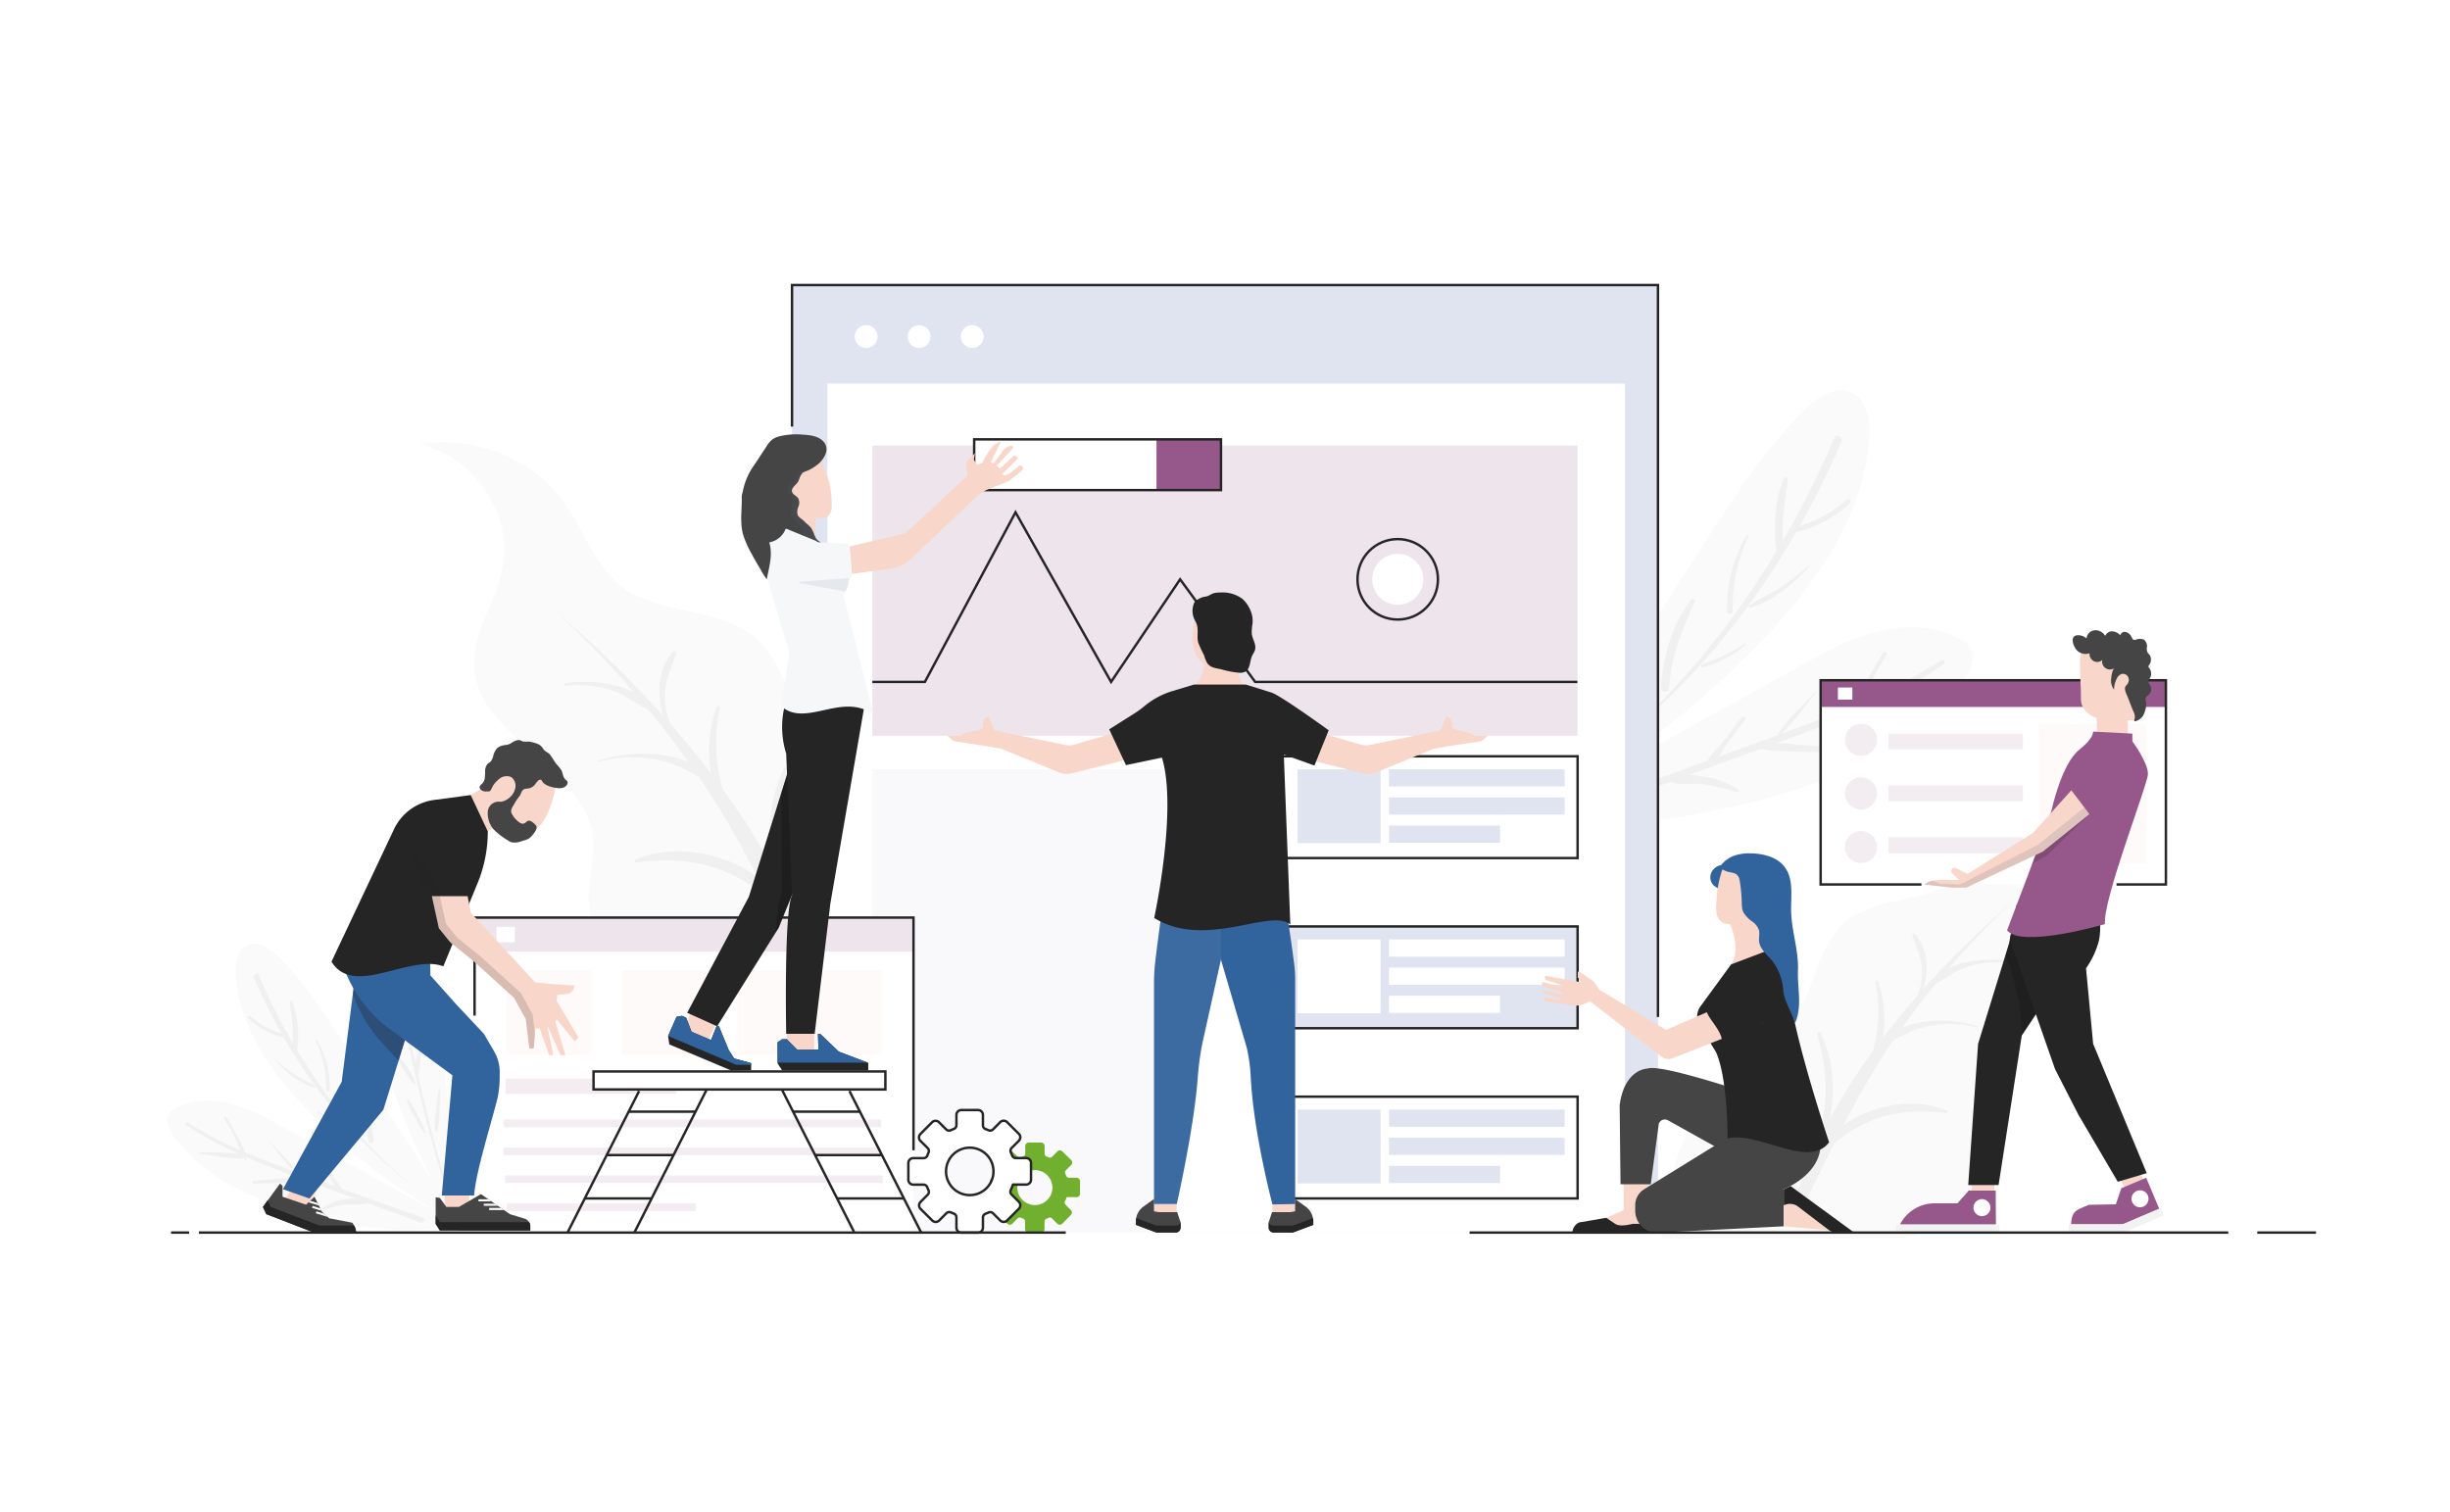 <svg xmlns="http://www.w3.org/2000/svg" viewBox="0 0 500 308.67"><defs><style>.cls-1{fill:#fff;}.cls-2,.cls-22{opacity:0.15;}.cls-3{fill:#ddd;}.cls-4{fill:#999;}.cls-5{fill:#e0e4f0;}.cls-6{fill:none;stroke:#252525;stroke-miterlimit:10;stroke-width:0.5px;}.cls-7{fill:#f9f9fb;}.cls-8{fill:#eee4ec;}.cls-9{fill:#96588a;}.cls-10{fill:#71b02f;}.cls-11{fill:#fefaf9;}.cls-12{fill:#f3edf2;}.cls-13{fill:#f8d6ca;}.cls-14{fill:#252525;}.cls-15{fill:#454545;}.cls-16{fill:#31639c;}.cls-17{fill:#3b6ba1;}.cls-18,.cls-19,.cls-20{fill:#231f20;}.cls-18{opacity:0.3;}.cls-19,.cls-23{opacity:0.2;}.cls-21{fill:#f1f2f2;}.cls-22,.cls-24,.cls-26{fill:#525d7a;}.cls-25{fill:#f5f7f9;}.cls-26{opacity:0.1;}</style></defs><title>installation_wc</title><g id="Bg"><rect class="cls-1" width="500" height="308.67"/></g><g id="Graphics"><g id="Layer_7" data-name="Layer 7"><g class="cls-2"><path class="cls-3" d="M70.57,213.57c-4.1-6.36-8.24-12.78-13.55-18.17-1.75-1.77-4.28-3.55-6.53-2.49-2.07,1-2.5,3.71-2.37,6,.63,10.73,7.33,20.14,14.8,27.86A120.81,120.81,0,0,0,91.51,248.6l1.84.35C85.66,237,78.25,225.51,70.57,213.57Z"/><path class="cls-4" d="M89.76,246.3c-16.36-11.49-29.27-29-36.93-47.28-.27-.65-1.24-.1-1,.55a112,112,0,0,0,15.62,26.14c6.45,8,14,14.49,22.24,20.64,0,0,.06,0,0,0Z"/><path class="cls-4" d="M50.68,207.84a16.05,16.05,0,0,0,7.43,4c.43.1.61-.54.19-.65a17,17,0,0,1-7.17-3.76c-.31-.27-.76.18-.45.45Z"/><path class="cls-4" d="M56.25,216.51c2,2.12,5,4.73,7.89,5.47a.17.17,0,0,0,.13-.3c-1.19-.88-2.63-1.44-3.89-2.24a42.41,42.41,0,0,1-4-3,.07.07,0,0,0-.1.1Z"/><path class="cls-4" d="M64.77,227a15.27,15.27,0,0,0,5.73,3,.23.23,0,0,0,.12-.45,22.55,22.55,0,0,1-5.73-2.74.1.1,0,0,0-.12.17Z"/><path class="cls-4" d="M59.09,204.69a36.83,36.83,0,0,1,.59,9.66c-.07.61.87.6.94,0a19.53,19.53,0,0,0-1-9.88c-.13-.32-.56-.08-.52.21Z"/><path class="cls-4" d="M64.43,212.34a23.19,23.19,0,0,1,2.13,10.1.38.38,0,0,0,.75,0,19.35,19.35,0,0,0-2.65-10.24.13.13,0,0,0-.23.13Z"/><path class="cls-4" d="M71.68,221.19c1.75,3.89,3.17,7.28,3.46,11.6,0,.71,1.16.72,1.11,0-.28-4.09-1.5-8.7-4.15-11.94-.2-.25-.54.07-.42.33Z"/><path class="cls-3" d="M86.17,245.78,57.5,229.9A45.28,45.28,0,0,0,47,225.2c-3.74-.95-7.89-.87-11.23,1.06a3.79,3.79,0,0,0-1.24,1c-1,1.39-.06,3.28.94,4.64,7.94,10.76,21.81,15.17,34.94,17.72,7.83,1.52,16.21,2.56,23.57-.52A63.12,63.12,0,0,1,86.17,245.78Z"/><path class="cls-4" d="M38,229.63c6.85,4.58,14.48,7.67,22.2,10.5,8.55,3.13,17.12,6.19,25.64,9.41.67.25,1.1-.79.43-1-8.26-2.89-16.46-5.91-24.68-8.9-8-2.91-16-5.84-23.21-10.5-.34-.22-.73.28-.38.51Z"/><path class="cls-4" d="M40.62,235.43c2.8.43,5.64.93,8.47,1.08.67,0,.83-1,.15-1a84.75,84.75,0,0,0-8.58-.33.15.15,0,0,0,0,.3Z"/><path class="cls-4" d="M51.88,241.6l5.53-.17a26.66,26.66,0,0,0,5.5-.4.33.33,0,0,0,0-.65,25.13,25.13,0,0,0-5.27.14L51.8,241c-.43,0-.34.66.08.65Z"/><path class="cls-4" d="M66.05,246.92a29.77,29.77,0,0,1,4.66-1.1c1.32-.14,2.73.18,4-.16.35-.09.25-.54,0-.67-1.24-.69-3.28-.37-4.61-.12a10.52,10.52,0,0,0-4.25,1.7c-.19.14,0,.4.2.35Z"/><path class="cls-4" d="M45.78,228.39A36.76,36.76,0,0,1,48.33,233,21.59,21.59,0,0,0,50,236.76a.18.18,0,0,0,.32-.13,12.19,12.19,0,0,0-1.72-4.42,43.49,43.49,0,0,0-2.38-4.14c-.18-.3-.61,0-.43.32Z"/><path class="cls-4" d="M55.21,233.35c1.59,1.92,3.09,4.23,5,5.86.13.11.28-.07.2-.2-1.35-2.08-3.41-3.88-5.08-5.73a.06.06,0,1,0-.09.07Z"/><path class="cls-4" d="M64.87,237.13c.87,1.15,1.79,2.28,2.6,3.47a9.67,9.67,0,0,0,2.35,3,.22.22,0,0,0,.34-.26,9.86,9.86,0,0,0-2.2-3.06c-.92-1.12-1.76-2.3-2.64-3.44a.28.28,0,0,0-.45.34Z"/><path class="cls-3" d="M83.79,197.35c-1.43-1.32-3.78-1.86-5.34-.69s-1.71,3.06-1.77,4.84c-.55,16,8.09,33,15.58,47.16l1.63.44c-1.18-15.74-2.4-31.67-7.34-46.66A11.72,11.72,0,0,0,83.79,197.35Z"/><path class="cls-4" d="M91.68,243.65c-4.21-13.54-7.09-27.36-10-41.23-.1-.46-.83-.37-.73.09,3.23,13.76,5.84,27.85,10.49,41.23a.12.12,0,0,0,.22-.09Z"/><path class="cls-4" d="M78.82,207.32c.69.93,1.38,1.85,2.06,2.78a10.24,10.24,0,0,0,2,2.33.26.26,0,0,0,.4-.3,9.91,9.91,0,0,0-1.72-2.51c-.7-.92-1.41-1.83-2.12-2.74a.36.36,0,0,0-.58.44Z"/><path class="cls-4" d="M80.48,215.14c1.21,2,2.36,4.39,4,6.06a.16.16,0,0,0,.28-.16c-.6-2.25-2.45-4.42-4-6.11a.18.18,0,0,0-.28.21Z"/><path class="cls-4" d="M83.05,224.71a16.62,16.62,0,0,0,1.76,3.53,19.66,19.66,0,0,0,1.74,3,.16.16,0,0,0,.28-.16,22.61,22.61,0,0,0-1.68-3.56,14.21,14.21,0,0,0-1.68-3,.25.25,0,0,0-.42.24Z"/><path class="cls-4" d="M86.88,211.3a14.85,14.85,0,0,0-1.74,4.1c-.29,1.1-.76,2.73-.32,3.82a.25.25,0,0,0,.46,0c.5-1,.38-2.49.62-3.63a25.2,25.2,0,0,1,1.29-4.12c.07-.18-.2-.35-.31-.18Z"/><path class="cls-4" d="M89.56,222.32c-.24,1.44-.41,2.88-.55,4.34a17,17,0,0,0-.25,4c0,.26.45.36.54.08a18.33,18.33,0,0,0,.4-4.19c.08-1.41.14-2.78.12-4.19,0-.15-.23-.14-.26,0Z"/></g><g class="cls-2"><path class="cls-3" d="M347.54,111.33C353.73,101.72,360,92,368,83.89c2.64-2.68,6.46-5.37,9.86-3.77,3.13,1.47,3.77,5.61,3.57,9.06-.95,16.2-11.06,30.42-22.35,42.08a182.37,182.37,0,0,1-43.17,33l-2.77.53Z"/><path class="cls-4" d="M318.56,160.75c24.71-17.36,44.19-43.73,55.76-71.39.41-1,1.88-.16,1.46.82a169.56,169.56,0,0,1-23.59,39.47c-9.75,12.16-21.17,21.89-33.59,31.18,0,0-.09-.05,0-.08Z"/><path class="cls-4" d="M377.58,102.68a24.45,24.45,0,0,1-11.23,6c-.65.14-.93-.83-.28-1A25.83,25.83,0,0,0,376.9,102c.45-.41,1.14.26.68.68Z"/><path class="cls-4" d="M369.16,115.76c-3.06,3.21-7.54,7.14-11.92,8.26a.25.25,0,0,1-.19-.45c1.8-1.33,4-2.17,5.87-3.39a61.6,61.6,0,0,0,6.09-4.57c.1-.09.25,0,.15.15Z"/><path class="cls-4" d="M356.3,131.61a23.12,23.12,0,0,1-8.65,4.57.35.35,0,0,1-.19-.68,33.6,33.6,0,0,0,8.65-4.14c.15-.1.33.13.19.25Z"/><path class="cls-4" d="M364.87,97.91c-.72,5-1.44,9.47-.89,14.59.1.91-1.31.91-1.42,0-.61-4.75-.44-10.46,1.52-14.91.21-.48.85-.13.79.31Z"/><path class="cls-4" d="M356.81,109.47a34.93,34.93,0,0,0-3.21,15.25.57.57,0,0,1-1.14,0,29.17,29.17,0,0,1,4-15.46c.13-.22.44,0,.34.2Z"/><path class="cls-4" d="M345.86,122.83c-2.65,5.88-4.78,11-5.23,17.51-.07,1.07-1.74,1.1-1.67,0,.42-6.18,2.26-13.14,6.26-18,.31-.38.82.1.64.49Z"/><path class="cls-3" d="M324,160l43.3-24c5.09-2.82,10.26-5.67,15.9-7.1s11.91-1.3,16.95,1.61a5.56,5.56,0,0,1,1.87,1.56c1.45,2.1.1,5-1.42,7-12,16.25-32.93,22.91-52.76,26.76-11.83,2.29-24.48,3.86-35.59-.79A93.87,93.87,0,0,0,324,160Z"/><path class="cls-4" d="M396.73,135.57c-10.36,6.92-21.89,11.59-33.53,15.86-12.91,4.73-25.86,9.35-38.72,14.21-1,.38-1.66-1.19-.65-1.55,12.47-4.35,24.86-8.92,37.27-13.43,12.09-4.39,24.18-8.83,35-15.86.51-.33,1.1.42.59.77Z"/><path class="cls-4" d="M392.76,144.33A125.23,125.23,0,0,1,380,146c-1,.06-1.26-1.46-.22-1.58,4.28-.49,8.65-.45,12.94-.51.29,0,.37.42.07.46Z"/><path class="cls-4" d="M375.76,153.65l-8.35-.26c-2.74-.08-5.63.06-8.3-.6a.5.5,0,0,1,0-1,38.46,38.46,0,0,1,7.95.23l8.83.63c.64.05.51,1-.12,1Z"/><path class="cls-4" d="M354.37,161.68a45,45,0,0,0-7-1.66c-2-.22-4.12.27-6-.23-.53-.14-.37-.82,0-1,1.86-1,4.94-.55,6.95-.17a15.8,15.8,0,0,1,6.42,2.57c.3.21,0,.6-.29.52Z"/><path class="cls-4" d="M385,133.7a54.27,54.27,0,0,0-3.85,7c-.84,1.87-1.32,4-2.51,5.63a.27.27,0,0,1-.48-.19c.15-2.34,1.55-4.62,2.59-6.68a71.81,71.81,0,0,1,3.59-6.26c.29-.44.94,0,.66.49Z"/><path class="cls-4" d="M370.73,141.19c-2.41,2.9-4.67,6.38-7.51,8.85-.19.17-.42-.11-.3-.3,2-3.14,5.15-5.87,7.67-8.65.07-.09.21,0,.14.1Z"/><path class="cls-4" d="M356.14,146.9c-1.3,1.74-2.69,3.44-3.92,5.23-1.08,1.57-1.93,3.4-3.55,4.46a.34.34,0,0,1-.52-.39c.58-1.85,2.13-3.16,3.33-4.63,1.38-1.68,2.65-3.46,4-5.19a.43.43,0,0,1,.68.52Z"/><path class="cls-4" d="M327.57,86.83c2.16-2,5.71-2.81,8.07-1,2.15,1.61,2.57,4.63,2.67,7.31.83,24.23-12.21,49.78-23.53,71.22l-2.46.66c1.79-23.77,3.62-47.81,11.09-70.45C324.33,91.72,325.41,88.84,327.57,86.83Z"/><path class="cls-4" d="M315.65,156.74c6.36-20.44,10.72-41.32,15.08-62.25.15-.7,1.26-.56,1.1.13C327,115.4,323,136.68,316,156.87c-.07.22-.39.09-.33-.13Z"/><path class="cls-4" d="M335.08,101.88,332,106.09A15.37,15.37,0,0,1,329,109.6a.39.39,0,0,1-.6-.45,15.41,15.41,0,0,1,2.59-3.8c1.06-1.38,2.13-2.75,3.2-4.13a.55.55,0,0,1,.88.66Z"/><path class="cls-4" d="M332.58,113.7c-1.84,3-3.57,6.63-6,9.15a.25.25,0,0,1-.43-.24c.9-3.4,3.7-6.68,6-9.23a.27.27,0,0,1,.43.32Z"/><path class="cls-4" d="M328.69,128.15a25.69,25.69,0,0,1-2.66,5.32,30.13,30.13,0,0,1-2.62,4.51.25.25,0,0,1-.43-.24,34.28,34.28,0,0,1,2.54-5.38,22.19,22.19,0,0,1,2.53-4.58.37.37,0,0,1,.64.37Z"/><path class="cls-4" d="M322.9,107.9a22.07,22.07,0,0,1,2.63,6.18c.44,1.67,1.16,4.13.48,5.78a.38.38,0,0,1-.69,0c-.76-1.54-.57-3.76-.93-5.47a37.66,37.66,0,0,0-1.94-6.22c-.11-.27.29-.54.45-.27Z"/><path class="cls-4" d="M318.86,124.53c.37,2.18.62,4.35.84,6.56a26.15,26.15,0,0,1,.37,6c-.05.4-.69.55-.82.12a27.91,27.91,0,0,1-.6-6.33c-.13-2.12-.21-4.2-.18-6.33,0-.23.35-.21.39,0Z"/></g><g class="cls-2"><path class="cls-3" d="M339.05,252.78c1.53-13.09,3.56-22.8,13.13-32.19,4.49-4.4,10.42-7.49,14-12.63,4.31-6.26,4.65-15,10.58-19.87,6.36-5.24,16.55-3.81,23.1-8.83,4.67-3.58,6.38-9.59,9.74-14.35,5.43-7.71,15.74-11.93,25.27-10.34-9.54,2.24-16.27,12.38-14.39,21.68,1.21,5.94,5.4,11.37,4.89,17.41-1,12-19.17,17.13-20.57,29.08-.38,3.26.61,6.51.74,9.79.42,10.17-8.76,19.8-19.3,20.25Z"/><path class="cls-4" d="M410.38,184.42a168,168,0,0,0-25.05,29.49c-6.91,10.34-11.77,21.31-17.37,32.29a1,1,0,0,1-1.84-.75c7.35-23.55,25.55-44.92,44.23-61.06a0,0,0,0,1,0,0Z"/><path class="cls-4" d="M409.57,196.57a18.93,18.93,0,0,0-7.78.63c-2.64.81-4.44,2.48-6.85,3.59-.27.12-.65-.15-.45-.44,3-4.22,10.4-5,15.14-4.22a.22.22,0,0,1-.06.44Z"/><path class="cls-4" d="M403.71,209.73a23.52,23.52,0,0,0-10.94-.14c-3.3.79-5.86,2.58-8.8,4.1a.48.48,0,0,1-.59-.74c4.89-5.1,14-5.52,20.39-3.44a.11.11,0,1,1-.06.22Z"/><path class="cls-4" d="M397.24,227.17c-10.06-1.18-16.71.77-24.3,7.28-.46.39-1.25-.11-.88-.65,4.93-7.21,17.12-10.69,25.31-7.09a.25.25,0,0,1-.13.46Z"/><path class="cls-4" d="M390.81,190.66c4,4.28,2.56,12.76-1.35,16.65-.14.14-.41,0-.29-.22,1.74-2.62,3-5.14,3.09-8.33.09-2.93-1.09-5.13-2-7.81a.31.31,0,0,1,.51-.29Z"/><path class="cls-4" d="M383.25,200.27c2.07,5.53,1.85,12.87-1.5,17.92-.17.25-.61.09-.51-.21,1.94-6.16,2.81-11.13,1.47-17.57a.28.28,0,0,1,.54-.14Z"/><path class="cls-4" d="M371.58,210.84c3.6,7.76,3.1,16.35-.27,24.1-.31.71-1.53.41-1.22-.33,3.26-7.77,3.08-15.5.76-23.48-.12-.4.54-.7.73-.29Z"/></g><g class="cls-2"><path class="cls-3" d="M198.23,206.05c-1.8-15.38-4.19-26.8-15.44-37.83-5.28-5.18-12.25-8.8-16.41-14.85-5.07-7.36-5.47-17.61-12.44-23.35-7.47-6.17-19.46-4.48-27.15-10.38-5.49-4.21-7.51-11.27-11.45-16.87-6.39-9.06-18.5-14-29.7-12.16,11.21,2.64,19.13,14.56,16.91,25.49-1.42,7-6.35,13.37-5.74,20.47C98,150.66,119.34,156.7,121,170.75c.45,3.83-.71,7.65-.87,11.5-.5,11.95,10.3,23.27,22.69,23.8Z"/><path class="cls-4" d="M114.39,125.71a197.63,197.63,0,0,1,29.44,34.66c8.12,12.15,13.84,25,20.42,37.94a1.19,1.19,0,0,0,2.16-.88c-8.64-27.67-30-52.79-52-71.76,0,0-.07,0,0,0Z"/><path class="cls-4" d="M115.34,140a22.23,22.23,0,0,1,9.14.75c3.11,1,5.22,2.9,8.06,4.21.32.15.76-.17.53-.51-3.49-5-12.23-5.85-17.8-5-.3,0-.24.56.07.52Z"/><path class="cls-4" d="M122.23,155.45a27.63,27.63,0,0,1,12.85-.16c3.89.93,6.9,3,10.35,4.82a.57.57,0,0,0,.69-.88c-5.75-6-16.44-6.48-24-4a.13.13,0,1,0,.08.25Z"/><path class="cls-4" d="M129.84,176c11.81-1.39,19.64.9,28.56,8.55.53.46,1.47-.14,1-.77-5.8-8.47-20.12-12.56-29.75-8.33a.3.3,0,0,0,.16.55Z"/><path class="cls-4" d="M137.39,133c-4.75,5-3,15,1.59,19.57.17.17.48-.05.34-.26-2-3.08-3.53-6-3.64-9.79-.1-3.45,1.29-6,2.31-9.19a.36.36,0,0,0-.6-.33Z"/><path class="cls-4" d="M146.27,144.33c-2.43,6.5-2.17,15.13,1.77,21.06.19.3.71.11.6-.24-2.29-7.24-3.31-13.08-1.73-20.65a.33.33,0,0,0-.64-.17Z"/><path class="cls-4" d="M160,156.76c-4.23,9.11-3.64,19.22.32,28.32.37.83,1.8.48,1.43-.38-3.83-9.14-3.62-18.22-.89-27.6.14-.47-.63-.82-.86-.34Z"/></g><rect class="cls-5" x="161.64" y="58.18" width="176.72" height="193.38"/><polyline class="cls-6" points="161.64 87.07 161.64 58.18 338.36 58.18 338.36 207.57"/><rect class="cls-1" x="168.87" y="78.29" width="162.77" height="173.28"/><rect class="cls-7" x="178.04" y="157" width="62.11" height="94.57"/><path class="cls-1" d="M179.09,68.69a2.33,2.33,0,1,1-2.33-2.33A2.34,2.34,0,0,1,179.09,68.69Z"/><path class="cls-1" d="M189.91,68.69a2.33,2.33,0,1,1-2.33-2.33A2.33,2.33,0,0,1,189.91,68.69Z"/><path class="cls-1" d="M200.74,68.69a2.33,2.33,0,1,1-2.33-2.33A2.33,2.33,0,0,1,200.74,68.69Z"/><rect class="cls-8" x="178.04" y="90.93" width="143.91" height="59.24"/><rect class="cls-5" x="261.5" y="189.09" width="60.46" height="20.77"/><rect class="cls-1" x="264.81" y="191.74" width="16.94" height="15.07"/><rect class="cls-1" x="283.47" y="191.74" width="35.84" height="3.51"/><rect class="cls-1" x="283.47" y="197.48" width="35.84" height="3.51"/><rect class="cls-1" x="283.47" y="203.22" width="22.66" height="3.51"/><rect class="cls-6" x="261.5" y="189.09" width="60.46" height="20.77"/><rect class="cls-1" x="261.5" y="154.36" width="60.46" height="20.77"/><rect class="cls-5" x="264.81" y="157.01" width="16.94" height="15.07"/><rect class="cls-5" x="283.47" y="157.01" width="35.84" height="3.51"/><rect class="cls-5" x="283.47" y="162.75" width="35.84" height="3.51"/><rect class="cls-5" x="283.47" y="168.49" width="22.66" height="3.51"/><rect class="cls-6" x="261.5" y="154.36" width="60.46" height="20.77"/><rect class="cls-1" x="261.5" y="223.83" width="60.46" height="20.77"/><rect class="cls-5" x="264.81" y="226.47" width="16.94" height="15.07"/><rect class="cls-5" x="283.47" y="226.47" width="35.84" height="3.51"/><rect class="cls-5" x="283.47" y="232.21" width="35.84" height="3.51"/><rect class="cls-5" x="283.47" y="237.95" width="22.66" height="3.51"/><rect class="cls-6" x="261.5" y="223.83" width="60.46" height="20.77"/><polyline class="cls-6" points="178.04 139.18 188.75 139.18 207.25 104.56 226.75 139.18 240.84 118.24 256.16 139.18 321.91 139.18"/><path class="cls-1" d="M290.45,118.24a5.2,5.2,0,1,1-5.2-5.2A5.2,5.2,0,0,1,290.45,118.24Z"/><circle class="cls-6" cx="285.25" cy="118.24" r="8.21"/><rect class="cls-1" x="198.81" y="89.67" width="50.37" height="10.36"/><rect class="cls-9" x="236.02" y="89.67" width="13.23" height="10.36"/><rect class="cls-6" x="198.81" y="89.67" width="50.37" height="10.36"/><path class="cls-6" d="M244.91,97"/><path id="_Compound_Path_" data-name="&lt;Compound Path&gt;" class="cls-10" d="M217.7,244.34h2a.72.72,0,0,0,.72-.72V241.1a.72.72,0,0,0-.72-.72h-1.55a.62.62,0,0,1-.56-.4l-.18-.43a.61.61,0,0,1,.11-.69l1.09-1.09a.71.71,0,0,0,0-1L216.8,235a.72.72,0,0,0-1,0l-1.1,1.1a.62.62,0,0,1-.66.13l-.47-.2a.58.58,0,0,1-.38-.55v-1.56a.72.72,0,0,0-.72-.72h-2.52a.72.72,0,0,0-.72.72v1.54a.6.6,0,0,1-.4.57l-.45.18a.61.61,0,0,1-.69-.11L206.58,235a.72.72,0,0,0-1,0l-1.78,1.78a.72.72,0,0,0,0,1l1.11,1.1a.62.62,0,0,1,.13.66c-.07.16-.14.33-.19.47a.6.6,0,0,1-.56.38h-1.56a.72.72,0,0,0-.72.72v2.52a.72.72,0,0,0,.72.72h1.54a.61.61,0,0,1,.57.41c.06.14.11.28.18.42a.61.61,0,0,1-.11.69L203.81,247a.74.74,0,0,0,0,1l1.78,1.77a.72.72,0,0,0,1,0l1.1-1.1a.59.59,0,0,1,.66-.13l.47.19a.6.6,0,0,1,.38.56v1.55a.74.74,0,0,0,.73.73h2.51a.73.73,0,0,0,.73-.72v-1.55a.61.61,0,0,1,.41-.56l.42-.18a.61.61,0,0,1,.69.11l1.09,1.09a.72.72,0,0,0,1,0l1.77-1.78a.72.72,0,0,0,0-1l-1.1-1.1a.62.62,0,0,1-.13-.66C217.52,244.82,217.69,244.37,217.7,244.34Zm-10-2.62a3.57,3.57,0,1,1,2.22,4A3.57,3.57,0,0,1,207.68,241.72Z"/><rect class="cls-1" x="96.85" y="187.29" width="89.58" height="64.5"/><rect class="cls-8" x="96.85" y="187.29" width="89.58" height="6.93"/><rect class="cls-1" x="101.33" y="189.17" width="3.75" height="3.16"/><polyline class="cls-6" points="96.85 207.28 96.85 187.28 186.43 187.28 186.43 234.78"/><rect class="cls-11" x="103.28" y="198.09" width="17.31" height="17.28" transform="translate(223.88 413.46) rotate(180)"/><rect class="cls-11" x="126.93" y="198.09" width="17.31" height="17.28" transform="translate(271.16 413.46) rotate(180)"/><rect class="cls-11" x="150.57" y="198.09" width="29.26" height="17.28" transform="translate(330.4 413.46) rotate(180)"/><rect class="cls-12" x="103.16" y="220.14" width="34.87" height="3.12"/><rect class="cls-12" x="102.79" y="228.51" width="77.03" height="1.56"/><rect class="cls-12" x="102.79" y="234.21" width="77.03" height="1.56"/><rect class="cls-12" x="103.12" y="239.91" width="77.03" height="1.56"/><rect class="cls-12" x="103.45" y="245.61" width="38.53" height="1.56"/><rect class="cls-1" x="121.14" y="218.69" width="59.56" height="3.67" transform="translate(301.83 441.05) rotate(180)"/><rect class="cls-6" x="121.14" y="218.69" width="59.56" height="3.67" transform="translate(301.83 441.05) rotate(180)"/><line class="cls-6" x1="144.14" y1="222.54" x2="129.5" y2="251.5"/><line class="cls-6" x1="130.43" y1="222.68" x2="115.79" y2="251.64"/><line class="cls-6" x1="141.93" y1="226.89" x2="128.3" y2="226.89"/><line class="cls-6" x1="137.44" y1="235.75" x2="123.81" y2="235.75"/><line class="cls-6" x1="132.95" y1="244.6" x2="119.32" y2="244.6"/><line class="cls-6" x1="159.65" y1="222.54" x2="174.29" y2="251.42"/><line class="cls-6" x1="173.36" y1="222.68" x2="188" y2="251.57"/><line class="cls-6" x1="161.85" y1="226.89" x2="175.49" y2="226.89"/><line class="cls-6" x1="166.34" y1="235.75" x2="179.98" y2="235.75"/><line class="cls-6" x1="170.83" y1="244.6" x2="184.47" y2="244.6"/><rect class="cls-1" x="371.56" y="138.84" width="70.46" height="41.69"/><rect class="cls-9" x="371.56" y="138.84" width="70.46" height="5.45"/><rect class="cls-1" x="375.08" y="140.32" width="2.95" height="2.48"/><polyline class="cls-6" points="392.13 180.52 371.56 180.52 371.56 138.84 442.02 138.84 442.02 180.52 431.94 180.52"/><path class="cls-12" d="M383.07,151a3.27,3.27,0,1,1-3.27-3.27A3.26,3.26,0,0,1,383.07,151Z"/><path class="cls-12" d="M383.07,161.94a3.27,3.27,0,1,1-3.27-3.27A3.26,3.26,0,0,1,383.07,161.94Z"/><path class="cls-12" d="M383.07,172.87a3.27,3.27,0,1,1-3.27-3.26A3.26,3.26,0,0,1,383.07,172.87Z"/><rect class="cls-12" x="385.41" y="149.73" width="27.43" height="3.23"/><rect class="cls-12" x="385.41" y="160.32" width="27.43" height="3.23"/><rect class="cls-11" x="416.12" y="147.73" width="21.89" height="28.41" transform="translate(854.12 323.87) rotate(180)"/><rect class="cls-12" x="385.41" y="170.92" width="27.43" height="3.23"/><path id="_Compound_Path_2" data-name="&lt;Compound Path&gt;" class="cls-1" d="M206.74,241.77h2.67a1,1,0,0,0,1-1v-3.41a1,1,0,0,0-1-1h-2.1a.81.81,0,0,1-.76-.55l-.24-.58a.81.81,0,0,1,.15-.93l1.48-1.48a1,1,0,0,0,0-1.39l-2.42-2.41a1,1,0,0,0-1.38,0l-1.49,1.5a.83.83,0,0,1-.9.17c-.21-.09-.44-.19-.64-.26a.81.81,0,0,1-.51-.76v-2.11a1,1,0,0,0-1-1h-3.41a1,1,0,0,0-1,1v2.09a.82.82,0,0,1-.54.77l-.61.25a.8.8,0,0,1-.93-.15l-1.49-1.48a1,1,0,0,0-1.38,0l-2.41,2.42a1,1,0,0,0,0,1.38l1.5,1.49a.81.81,0,0,1,.17.9c-.09.21-.18.44-.25.64a.82.82,0,0,1-.76.51h-2.11a1,1,0,0,0-1,1v3.41a1,1,0,0,0,1,1h2.1a.81.81,0,0,1,.76.54l.24.58a.8.8,0,0,1-.15.93l-1.48,1.49a1,1,0,0,0,0,1.38l2.42,2.41a1,1,0,0,0,1.38,0l1.49-1.5a.83.83,0,0,1,.9-.17l.64.26a.8.8,0,0,1,.51.75v2.12a1,1,0,0,0,1,1h3.41a1,1,0,0,0,1-1v-2.1a.83.83,0,0,1,.55-.76l.58-.24a.8.8,0,0,1,.93.15l1.48,1.48a1,1,0,0,0,1.39,0l2.41-2.42a1,1,0,0,0,0-1.39l-1.49-1.49a.8.8,0,0,1-.18-.89C206.5,242.41,206.72,241.8,206.74,241.77Zm-13.59-3.56a4.84,4.84,0,1,1,3,5.38A4.84,4.84,0,0,1,193.15,238.21Z"/><path id="_Compound_Path_3" data-name="&lt;Compound Path&gt;" class="cls-6" d="M206.74,241.77h2.67a1,1,0,0,0,1-1v-3.41a1,1,0,0,0-1-1h-2.1a.81.81,0,0,1-.76-.55l-.24-.58a.81.81,0,0,1,.15-.93l1.48-1.48a1,1,0,0,0,0-1.39l-2.42-2.41a1,1,0,0,0-1.38,0l-1.49,1.5a.83.83,0,0,1-.9.17c-.21-.09-.44-.19-.64-.26a.81.81,0,0,1-.51-.76v-2.11a1,1,0,0,0-1-1h-3.41a1,1,0,0,0-1,1v2.09a.82.82,0,0,1-.54.77l-.61.25a.8.8,0,0,1-.93-.15l-1.49-1.48a1,1,0,0,0-1.38,0l-2.41,2.42a1,1,0,0,0,0,1.38l1.5,1.49a.81.81,0,0,1,.17.9c-.09.21-.18.44-.25.64a.82.82,0,0,1-.76.51h-2.11a1,1,0,0,0-1,1v3.41a1,1,0,0,0,1,1h2.1a.81.81,0,0,1,.76.54l.24.58a.8.8,0,0,1-.15.93l-1.48,1.49a1,1,0,0,0,0,1.38l2.42,2.41a1,1,0,0,0,1.38,0l1.49-1.5a.83.83,0,0,1,.9-.17l.64.26a.8.8,0,0,1,.51.75v2.12a1,1,0,0,0,1,1h3.41a1,1,0,0,0,1-1v-2.1a.83.83,0,0,1,.55-.76l.58-.24a.8.8,0,0,1,.93.15l1.48,1.48a1,1,0,0,0,1.39,0l2.41-2.42a1,1,0,0,0,0-1.39l-1.49-1.49a.8.8,0,0,1-.18-.89C206.5,242.41,206.72,241.8,206.74,241.77Zm-13.59-3.56a4.84,4.84,0,1,1,3,5.38A4.84,4.84,0,0,1,193.15,238.21Z"/></g><g id="Layer_9" data-name="Layer 9"><path class="cls-13" d="M331.34,247l-3.54,1.57L322.16,250a1.6,1.6,0,0,0-1.25,1.56h0l16.48-.07-.4-2.89L334.63,247Z"/><path class="cls-14" d="M329.71,249.84l-1.91-1.28-5.53.94a2.36,2.36,0,0,0-1.36,2.07h0l16.48-.07-.4-2.89-1.35,1.17-2.35,0C332.21,250,330.68,250.37,329.71,249.84Z"/><polygon class="cls-13" points="336.31 248.61 331.34 247.35 331.34 240.5 336.31 240.5 336.31 248.61"/><path class="cls-15" d="M371.38,228.1s-31.48-11.39-35.15-10c0,0-4.69,0-5.69,7.47l.18,16.14h6.17l1.63-12.32a1.31,1.31,0,0,1,1.88-.74l19,10.6Z"/><path class="cls-15" d="M354.54,231l-19,11.73a3.83,3.83,0,0,0-1.82,3.26v1.12a4.48,4.48,0,0,0,4.47,4.48L364,250.29v-7.54s7.93-3.08,7.53-9.68Z"/><polygon class="cls-13" points="365.42 242.08 378.42 251.57 378.42 251.57 364.03 250.29 364.03 242.75 365.42 242.08"/><path class="cls-14" d="M365.42,242.08l-1.39.67V246h0a2.88,2.88,0,0,1,2.72.11l6.4,4.88a2.91,2.91,0,0,0,1.77.6h3.5Z"/><path class="cls-13" d="M352.59,187.46s3.08,5.89.71,9.38l8.37-.77-3.34-10.65Z"/><path class="cls-16" d="M359.2,184.55a7.18,7.18,0,0,0-.71-1.92c-.92-1.88-1.89-3.83-3.59-5a22.17,22.17,0,0,1-2.29-1.52l-.49.3-.91.16a2.72,2.72,0,0,0-2,1.63,2.35,2.35,0,0,0,.52,2.52,6.73,6.73,0,0,0,1.41.86,6.12,6.12,0,0,1,2.44,2.5,12,12,0,0,0,.6,1.12c.77,1.06,2.17,1.39,3.45,1.65a1.39,1.39,0,0,0,.73,0,1,1,0,0,0,.45-.32A2.4,2.4,0,0,0,359.2,184.55Z"/><path class="cls-13" d="M358.92,182.26a34.93,34.93,0,0,0-2.24-3.6,2.37,2.37,0,0,0-2.07-1.2,20.55,20.55,0,0,0-3-.1l-.15.22a22.32,22.32,0,0,0-1.15,6.35,8.59,8.59,0,0,0,0,2.43,2.84,2.84,0,0,0,1.33,2,3.64,3.64,0,0,0,2.68.05,11.84,11.84,0,0,0,3.49-1.63,3.44,3.44,0,0,0,1.8-2.56A3.92,3.92,0,0,0,358.92,182.26Z"/><path class="cls-14" d="M365.29,198.75c-1.74,5.39,8,34.39,8,34.39-4.17,5.51-14.23-2.22-20.72-.81,0,0,.07-12.18-2.38-17.63l-3.31-5.38a3.52,3.52,0,0,1,.16-3.93l6.24-8.55,8.94-3.39a1.89,1.89,0,0,1,2.11.55h0A5,5,0,0,1,365.29,198.75Z"/><path class="cls-16" d="M366.93,198c.15-4-1.28-7.92-1.39-11.93-.08-3.11.56-6.56-1.29-9.07-1.52-2.06-4.31-2.78-6.87-2.82a9.25,9.25,0,0,0-3.7.55,5.91,5.91,0,0,0-1.94,1.3c-.3.3-.63.57-.49,1s.76.68,1.08.8c.47.18,1,.21,1.45.35,1.13.33,1.21,1.16,1.36,2.19a31.91,31.91,0,0,1,.32,3.65,8.52,8.52,0,0,0,.1,1.43,2.89,2.89,0,0,0,.21.69,5.87,5.87,0,0,0,1.8,1.92,3.68,3.68,0,0,1,1.41,1.8c.19.85-.14,1.78.09,2.67.38,1.44,1.66,2.42,2.6,3.57a11.24,11.24,0,0,1,2.27,6.14c.2,2.2,2,4.93,2.38,6.62C367.87,205.37,366.78,201.79,366.93,198Z"/><path class="cls-13" d="M324.49,204.35l14.65,11.34a2.21,2.21,0,0,0,2.17.31l18.13-7.15a3.23,3.23,0,0,0,1.61-4.64h0a3.24,3.24,0,0,0-4.08-1.34L340,210.2,326.41,202l-1.22-1.72-2.78-1.87-.41-.11v1.29l.22.07.28.78-3-.53-4.09-.75c-.17.13-.13.67,0,.84l3.4,1.06,0,.38-4-1c-.17.13-.13.7,0,.87l4,1.22-.1.47-3.64-.87c-.12.09-.09.47,0,.59l3.49,1.11a.32.32,0,0,1,0,.3l-3.14-.55c-.48.34-.05.72,0,.8l5.85.82a3.44,3.44,0,0,0,1.9-.25Z"/><path class="cls-14" d="M362,203.56a3.48,3.48,0,0,0-4.39-1.44l-9.3,3.2c-.87,1.92,3.49,4.77,3.13,7.8l8.83-4.58A3.47,3.47,0,0,0,362,203.56Z"/></g><g id="Layer_8" data-name="Layer 8"><path class="cls-13" d="M243.62,140.17a7.48,7.48,0,0,0,2.21-5.09h6.69s.13,4.23,1.73,5.09Z"/><path class="cls-13" d="M232.94,148l-13.81,4a3.37,3.37,0,0,1-1.61.07l-14.6-3-1.13-2.83-.18.06a1.52,1.52,0,0,0-1,1.43v.83l-.91.43-2.92.68-.74.48h-2.72l1,.9a1.05,1.05,0,0,0,.52.25l6.54,1,3,.53,11.8,4.84a3.92,3.92,0,0,0,2.46.18l15.06-3.75Z"/><path class="cls-13" d="M264,148l13.81,4a3.33,3.33,0,0,0,1.6.07l14.61-3,1.13-2.83.18.06a1.51,1.51,0,0,1,1,1.43v.83l.92.43,2.92.68.74.48h2.72l-1,.9a1,1,0,0,1-.53.25l-6.54,1-3,.53-11.8,4.84a3.89,3.89,0,0,1-2.45.18l-15.06-3.75Z"/><path class="cls-13" d="M249.32,125.55a2.87,2.87,0,0,0-1.51-1.91l1-.84a5.41,5.41,0,0,0-1.33.19,9,9,0,0,0-1.23.55c-.61.3-.93.35-1.23,1l-1,2a8,8,0,0,0-.38.91,6.32,6.32,0,0,0-.2,1.43l-.09,1.2a6.38,6.38,0,0,0,0,1.07,5.87,5.87,0,0,0,.34,1.31,4.74,4.74,0,0,0,1.19,2.36,4.26,4.26,0,0,0,2.42,1,1.06,1.06,0,0,0,.58-.14,1.11,1.11,0,0,0,.34-.48,18,18,0,0,0,1.21-7.15A8.71,8.71,0,0,0,249.32,125.55Z"/><rect class="cls-13" x="259.68" y="244.72" width="4.64" height="3.89" transform="translate(524.01 493.32) rotate(180)"/><path class="cls-15" d="M263.38,247.4H259.6l-.7,2.12v1a1,1,0,0,0,1,1h3.93L268,250v-.72a3.69,3.69,0,0,0-1.53-3l-2.17-1.57v2.52Z"/><path class="cls-14" d="M259.92,250.15h3.93l4.1-1.54a3.72,3.72,0,0,1,.08.66V250l-4.18,1.58h-3.93a1,1,0,0,1-1-1v-1l0-.15A1,1,0,0,0,259.92,250.15Z"/><rect class="cls-13" x="235.51" y="244.72" width="4.64" height="3.89"/><path class="cls-17" d="M237.53,183.05s-1,6.76-1.77,13.28a38.07,38.07,0,0,0-.25,4.27v45.14h4.65s3.59-15.72,4.31-26.21a54.85,54.85,0,0,1,1.28-8.25l4.88-22V184Z"/><path class="cls-16" d="M262.35,184.77s1,5.83,1.82,12.42a21,21,0,0,1,.15,2.5v46.05l-4.64.08s-4-15.1-4.46-26.62a33.24,33.24,0,0,0-.8-5.43L249.21,196V184Z"/><path class="cls-15" d="M236.46,247.4h3.78l.71,2.12v1a1,1,0,0,1-1,1H236L231.82,250v-.72a3.68,3.68,0,0,1,1.52-3l2.17-1.57v2.52Z"/><path class="cls-14" d="M239.92,250.15H236l-4.1-1.54a3.7,3.7,0,0,0-.07.66V250l4.17,1.58h3.93a1,1,0,0,0,1-1v-1l0-.15A1,1,0,0,1,239.92,250.15Z"/><path class="cls-14" d="M254.25,139.72l5.2,1.62c1.9.59,11.71,7.71,11.71,7.71l-2.91,7.2L262,154l1.33,34.7c-4-3.42-17.31,5.12-27.78-1.34,0,0,4.81-22.18,1.58-32.73l-7.34,1.53-3.42-7.3,4.75-3a20.2,20.2,0,0,0,2.34-1.66,16.31,16.31,0,0,1,5.8-3.15l4.4-1.33Z"/><path class="cls-14" d="M255.47,129.44a9.59,9.59,0,0,1,.15-2.2,5.48,5.48,0,0,0-.58-3,6.42,6.42,0,0,0-1.47-2,6.85,6.85,0,0,0-4.64-1.3,3.89,3.89,0,0,0-1.48.22c-.36.15-.69.4-1.06.52s-.52.09-.77.15a4.26,4.26,0,0,0-1,.42,2.47,2.47,0,0,0-.87.7,4.13,4.13,0,0,0-.05,3.34c.14.33.34.64.48,1,.5,1.23,0,2.65.38,3.92a24.28,24.28,0,0,0,1.15,2.49,8.22,8.22,0,0,0,.64,1.6c.66,1,1.82,1.08,2.86,1.3a19.07,19.07,0,0,0,3.82.72c2.34,0,1.83-2.09,2.56-3.61a6.63,6.63,0,0,0,.52-1C256.44,131.54,255.63,130.51,255.47,129.44Z"/></g><g id="Layer_10" data-name="Layer 10"><rect class="cls-13" x="58.22" y="241.18" width="4.56" height="4.77" transform="matrix(0.84, 0.54, -0.54, 0.84, 142.31, 6.31)"/><polygon class="cls-16" points="72.65 197.85 69.74 220.79 57.75 242.72 63.15 244.62 78.24 226.5 84.42 206.59 72.65 197.85"/><path class="cls-15" d="M70,251.57H64.11l-9.74-3.76-.7-1.47,3.47-4.77.52.46v2.22l4.79,1.63,1.73-1.63,1.55,3.11,1.46,1.3,4.68.89a3.3,3.3,0,0,1,.82,2H70Z"/><path class="cls-14" d="M70,251.57h2.67a2.93,2.93,0,0,0-.42-1.43h-7l-10-3.8-.61-1.4-1,1.4.7,1.47,9.74,3.76Z"/><polygon class="cls-1" points="65.36 246.62 63.8 246.13 63.68 246.52 65.61 247.12 65.36 246.62"/><polygon class="cls-1" points="66.14 247.72 64.58 247.24 64.45 247.63 66.87 248.38 66.14 247.72"/><polygon class="cls-1" points="64.83 245.55 63.3 245.07 62.97 245.4 65.08 246.05 64.83 245.55"/><rect class="cls-13" x="94.51" y="159.77" width="8.13" height="11.48" transform="translate(190.58 -3.74) rotate(59.31)"/><rect class="cls-13" x="90.76" y="242.72" width="5.01" height="4.77"/><path class="cls-18" d="M77.82,212.66l3.52,3.85,3.07-9.93-11.76-8.73L72,202.68A27.15,27.15,0,0,0,77.82,212.66Z"/><path class="cls-16" d="M70.68,198.8h0a27.08,27.08,0,0,0,8.9,11.27l12.75,9.4L90.16,244h6.6c.34-4.79,3.34-14.16,4.75-19.76a20.69,20.69,0,0,0,.46-4.86,8.48,8.48,0,0,0-1.12-4.78l-2.1-3.6-5.63-6-5.28-5.91-.09-4H70.68Z"/><path class="cls-15" d="M98.16,243.72l5.92,4.1,3,.91a1.56,1.56,0,0,1,1.1,1.49v.92H89.76l-.85-1.35v-5.43l.85.14,1.34,1.84h2.54Z"/><path class="cls-14" d="M108,249.44a1.49,1.49,0,0,1,.23.78v.92H89.76l-.85-1.35V248.1l.85,1.34Z"/><polygon class="cls-1" points="98.72 246.1 98.72 245.68 100.99 245.68 101.6 246.1 98.72 246.1"/><polygon class="cls-1" points="97.64 244.78 99.69 244.78 100.3 245.2 97.64 245.2 97.64 244.78"/><polygon class="cls-1" points="99.83 246.97 99.83 246.54 102.23 246.54 102.85 246.97 99.83 246.97"/><path class="cls-13" d="M113.29,160.85a5.38,5.38,0,0,1-.3,1.56q-.31,1.2-.75,2.37a11.55,11.55,0,0,1-1.91,3.56,6.48,6.48,0,0,1-3,1.94c-1.09.38-2,.77-3.11,0l-1.61-1.18a6.83,6.83,0,0,1-2-8.84L104,154.2a19.47,19.47,0,0,1,3.59,1.06,11.45,11.45,0,0,1,4.4,2.86,5.85,5.85,0,0,1,1.27,2.3A2,2,0,0,1,113.29,160.85Z"/><path class="cls-15" d="M105.12,161a2.18,2.18,0,0,0-.82-2.41,2.38,2.38,0,0,0-2.56.51,5,5,0,0,0-1.3,1.59,2.22,2.22,0,0,1-.45.76c-.18.15-.39.06-.62.08a1.55,1.55,0,0,1-1.32-.43.72.72,0,0,1-.14-.24c-.11-.37.15-.62.38-.83a1.89,1.89,0,0,0,.62-1.06,10,10,0,0,0,.09-1.55,2.3,2.3,0,0,1,.46-1.45c.24-.26.58-.38.78-.66a3.77,3.77,0,0,0,.4-.92,3.54,3.54,0,0,1,.85-1.72,2.9,2.9,0,0,1,1.06-.51,8.46,8.46,0,0,1,1-.15,3.73,3.73,0,0,0,1-.49,3.06,3.06,0,0,1,1.22-.48c.43,0,.65.2,1,.31a9.59,9.59,0,0,0,1.21,0,8.77,8.77,0,0,1,1.34.34,3.06,3.06,0,0,1,1,.49,4.43,4.43,0,0,1,.64.79c.44.58.94.56,1.36,1.14s.75,1.19,1.16,1.74a11.18,11.18,0,0,1,1.11,1.38c.29.6.28,1.36.76,1.82.15.15.35.26.44.45a.72.72,0,0,1-.1.69c-.67,1-2.19.68-3.13.42a4.87,4.87,0,0,1-.84-.28,3.17,3.17,0,0,1-.89-.6c-.19-.19-.25-.61-.55-.6a.73.73,0,0,0-.39.15,3.26,3.26,0,0,0-.63.75,3.06,3.06,0,0,1-.61.58,2.4,2.4,0,0,1-1.26.36,1.13,1.13,0,0,0-.77.37c-.21.26-.37.83-.57,1.11A11,11,0,0,0,105,164c-.3.61-1.1,1.4-.41,2.33a4.89,4.89,0,0,0,1.63,1.66,1.36,1.36,0,0,0,.52.12c.52,0,.69-.55,1.16-.62.32,0,.69.24.92.44a2.56,2.56,0,0,1,.61.62.6.6,0,0,1,.08.29c0,.59-.46,1.13-.8,1.56a3.28,3.28,0,0,1-.73.71,3.75,3.75,0,0,1-.94.4l-1,.31a3.38,3.38,0,0,1-1.67.08,2.22,2.22,0,0,1-.68-.36,13.73,13.73,0,0,1-3-2.32,5.06,5.06,0,0,1-1.13-3.69,2.21,2.21,0,0,1,2.13-1.91c.23,0,.46,0,.68,0a3.6,3.6,0,0,0,1.69-.89A3.43,3.43,0,0,0,105.12,161Z"/><path class="cls-14" d="M96.06,162.27l-7.46,1a10.54,10.54,0,0,0-3.78,1.25h0a10.54,10.54,0,0,0-4.41,4.72L67.65,196.27c4.5,7.37,15.92-1.61,22.83.95l7-17a27.79,27.79,0,0,0,2.07-10.53h0Z"/><polygon class="cls-14" points="93.93 171.03 96.06 182.91 87.36 182.91 81.85 171.36 93.93 171.03"/><path class="cls-19" d="M83.24,174.06l4.12,8.85h2.8L88,178.46a8.71,8.71,0,0,0-4.8-4.4Z"/><path class="cls-13" d="M88.14,182.91l1.43,6.54,2,2.48a5.46,5.46,0,0,0,.67.69l4.41,3.56,8.22,7.46L107.3,208l.71,5.9a1,1,0,0,0,.93,0l.32-4h.85l1.94,5.36c.17.12.72.16.85,0l-1.24-6,2.7,6c.2.13.81.19,1,0l-2-6.68.23-.54,3.64,4.42c.28,0,.75-.5.79-.77l-4.43-7.45.16-1.17,1.94-.21a1.74,1.74,0,0,0,1.54-1.73h0l-4-.23-4-.39L96.06,186.25l-.62-3.34Z"/><g class="cls-2"><path class="cls-20" d="M108.7,207.05l-2.39-4.35-8.22-7.46-4.41-3.55A5.54,5.54,0,0,1,93,191l-2-2.48-1.23-5.61h-1.6l1.43,6.54,2,2.48a5.46,5.46,0,0,0,.67.69l4.41,3.56,8.22,7.46L107.3,208l.71,5.9a1,1,0,0,0,.93,0l.23-2.9Z"/></g></g><g id="Layer_12" data-name="Layer 12"><rect class="cls-13" x="402.38" y="240.79" width="4.63" height="3.31"/><rect class="cls-13" x="432.95" y="239.04" width="4.17" height="3.31" transform="translate(-61.57 216.76) rotate(-26.2)"/><polygon class="cls-14" points="428.17 184.57 423.13 195.51 412.61 211.35 407.87 241.87 401.68 241.87 403.69 213.06 410.03 192.49 411.61 184.57 428.17 184.57"/><g class="cls-2"><path d="M425.08,191.28l-14.37-2.21-.68,3.42-.75,2.43a48.57,48.57,0,0,1,3.38,16.35l10.47-15.76Z"/></g><path class="cls-14" d="M428.17,184.57s1,4.9,0,8.06a17.47,17.47,0,0,1-2.45,5l1.45,15.41,10.94,26.4-5.91,1.76-8.06-13.73-4.75-9.28-9.22-26.42,1.44-7.22Z"/><path class="cls-9" d="M407.29,243h-5.51l-2.3,2.6h-4.72a7.89,7.89,0,0,0-7,4.32h19.57Z"/><path class="cls-1" d="M406.21,246.48a1.73,1.73,0,1,1-1.72-1.73A1.73,1.73,0,0,1,406.21,246.48Z"/><rect class="cls-21" x="386.94" y="249.94" width="21.12" height="1.63"/><path class="cls-9" d="M438,240.38l-5.08,2.14-1.12,3.28-5.5.1c-2.74,1.15-3.46,1.2-3.67,4.16h10.19l7.86-3.29Z"/><path class="cls-1" d="M438.33,244a1.73,1.73,0,1,1-2.26-.92A1.72,1.72,0,0,1,438.33,244Z"/><rect class="cls-21" x="422.19" y="249.83" width="11.49" height="1.63"/><rect class="cls-21" x="433.02" y="248.2" width="8.59" height="1.63" transform="translate(-62.72 192.3) rotate(-23.19)"/><rect class="cls-13" x="427.92" y="145.4" width="6.33" height="7.34"/><path class="cls-9" d="M427.18,149.32l8,.41v1.58s3.32,4.46,3.17,6.77S429,184,429.6,188.6c0,0-17,5-20,1.29,0,0,8.68-22.74,9.11-24.61,0,0,2-9.36,5.61-12.24C424.28,153,427.07,151.06,427.18,149.32Z"/><path class="cls-9" d="M428.2,155.21h1.06a3.5,3.5,0,0,1,3.5,3.5v7.06a0,0,0,0,1,0,0H424.7a0,0,0,0,1,0,0v-7.06A3.5,3.5,0,0,1,428.2,155.21Z" transform="translate(295.69 -277.54) rotate(52.58)"/><path class="cls-19" d="M418,167.43c-.74,2.11-2,5.41-3.25,8.85l3-1.73,8.8-8.49-4.13-4.5Z"/><path class="cls-13" d="M401.29,181.16l15.6-7.34,9.53-7.67-3.71-4.85L414.92,170l-14.13,8.83.55.67-2.84.13c-1.22,0-4.5-.42-5.8.93l5.71.62Z"/><path class="cls-22" d="M425.38,164.79l-9.53,7.68-15.92,8.06-4-.18-1.54-.6a3.25,3.25,0,0,0-1.69.79l5.71.62h2.88l15.6-7.34,9.53-7.67Z"/><path class="cls-13" d="M436.29,147h-3.14c-2.38,0-4.26.27-6.42-1a4.06,4.06,0,0,1-1.93-2.38,5.6,5.6,0,0,1-.12-1.36c0-2.07-.17-4.16-.2-6.22,0-1.47-.08-3.47,1.46-4.24s4.47-.31,6.29-.31h4.06Z"/><path class="cls-13" d="M400.48,180.22l-1.89-1.83a.67.67,0,0,1-.29-.9h0a.67.67,0,0,1,.9-.29l2.47,1.25a.66.66,0,0,1,.29.9h0C401.79,179.68,400.81,180.39,400.48,180.22Z"/><path class="cls-15" d="M438.57,139.49c-.35-.52.16-.93.35-1.39a2,2,0,0,0-.29-1.74c-.08-.11-.19-.23-.17-.37a.41.41,0,0,1,.1-.21,1.89,1.89,0,0,0,.17-2.08,4.88,4.88,0,0,1-.47-.55,2,2,0,0,1-.11-1.08,1.65,1.65,0,0,0-.61-1.51,2.13,2.13,0,0,0-1.66,0c-.79.23-.7-.47-1.11-.95a1.65,1.65,0,0,0-1.1-.64.87.87,0,0,0-.94.7,2.55,2.55,0,0,0-1.49-.8,1.52,1.52,0,0,0-1.6.92,2.5,2.5,0,0,0-1.17-1,2.13,2.13,0,0,0-1-.15,1.84,1.84,0,0,0-1.65,1.67,2.5,2.5,0,0,0-1.8-.66c-1.83.07-.83,2.6.06,3.29a2.56,2.56,0,0,0,2.36.4,1.64,1.64,0,0,0,.95,1.64,1.5,1.5,0,0,0,1.65-.29,1.6,1.6,0,0,0,2.56,1.6c-.51.29-.69,1.66-.75,2.19a3.13,3.13,0,0,0,.59,2.29,4.86,4.86,0,0,1,.53-2.21,1.79,1.79,0,0,1,1-1,1.2,1.2,0,0,1,1.35.62,1.42,1.42,0,0,1-.21,1.51,2.54,2.54,0,0,0-.36.45c-.32.63.36,1.77.58,2.38.34.92.7,1.84,1.08,2.74a2,2,0,0,1,.17,1.64c0,.08-.09.17,0,.25a.23.23,0,0,0,.18.06,2.68,2.68,0,0,0,1.55-1.05,4.18,4.18,0,0,0,.48-1.15,4.3,4.3,0,0,0,.21-1.33c0-.37-.22-.83-.11-1.2s.59-.6.83-.91a1.54,1.54,0,0,0,.3-1.08A2.3,2.3,0,0,0,438.57,139.49Z"/></g><g id="Layer_6" data-name="Layer 6"><rect class="cls-13" x="140.24" y="206.07" width="5.6" height="5.78" transform="translate(186.76 458.4) rotate(-155.55)"/><polygon class="cls-14" points="164.18 176.39 158.9 189.38 146.35 209.47 140.24 206.71 152.83 183.03 162.21 152.96 164.18 176.39"/><polygon class="cls-14" points="146.3 209.29 146.73 209.48 148.72 214.33 149.83 216.03 153.3 216.98 153.3 218.4 149.2 218.48 136.6 213.17 136.34 211.46 138.07 207.53 139.17 207.33 140.03 207.71 141.14 210.58 145.1 212.27 146.3 209.29"/><polygon class="cls-16" points="136.34 211.45 138.07 207.53 139.17 207.33 140.03 207.71 141.14 210.58 145.1 212.27 146.3 209.29 146.73 209.48 148.72 214.33 149.83 216.03 153.3 216.98 153.3 217.34 150.29 217.34 136.34 211.45"/><rect class="cls-13" x="160.55" y="208.97" width="5.6" height="5.78" transform="translate(326.71 423.71) rotate(180)"/><path class="cls-23" d="M158.22,190.45c.33-3.82.77-6.95,1.33-8l-.08-20.72,2.74-8.79,2,23.43-5.28,13Z"/><path class="cls-14" d="M176.73,142.21l-7.26,42.15L166.26,211h-5.81s-.49-24.94,1.2-28.3l-1.2-28.88h0a18.19,18.19,0,0,1-.53-8.73h0a6.41,6.41,0,0,1,1.54-3.14l.19-.21Z"/><polygon class="cls-14" points="166.93 211.02 167.4 211.02 171.18 214.64 177.19 216.92 177.19 218.48 159.62 218.48 158.69 217.03 158.69 212.73 159.62 212.1 160.56 212.1 162.73 214.28 167.03 214.23 166.93 211.02"/><polygon class="cls-16" points="160.56 212.1 162.73 214.28 167.03 214.23 166.93 211.02 167.4 211.02 171.18 214.64 177.09 216.88 158.69 216.88 158.69 212.73 159.62 212.1 160.56 212.1"/><rect class="cls-13" x="160.66" y="104.86" width="5.75" height="5.6" transform="translate(327.07 215.32) rotate(180)"/><path class="cls-13" d="M167.91,92.68c.32.49-.14,1.11-.11,1.56a12.55,12.55,0,0,0,1.08,3,17.93,17.93,0,0,1,.83,6.5,2,2,0,0,1-2,2h-1.88a7.59,7.59,0,0,1-7.22-5.25L157.19,96l2.12-4.46,5.34-.31A3.35,3.35,0,0,1,167.91,92.68Z"/><path class="cls-15" d="M168.14,90.23c1.21,1.43.16,3.27-1,4.34a9.19,9.19,0,0,1-2.31,1.48,5.65,5.65,0,0,0-1,.42,3.08,3.08,0,0,0-.69,1.22c-.07.16-.13.33-.2.5-.31.69-1.35,1.21-1.33,2a1.18,1.18,0,0,0,.55.85,3.18,3.18,0,0,1,.76.7,2.13,2.13,0,0,1,0,1.73,2.26,2.26,0,0,0-.09,1.73c.27.49.94.78,1.3,1.2s.94.78,1.33,1.28c.58.74.7,1.77,1.26,2.45a12.45,12.45,0,0,0,2.44,1.65,3.18,3.18,0,0,1,1.6,2.66c-1.64-.57-3.67.27-5.06-.76-.25-.19-.46-.43-.71-.63a10.85,10.85,0,0,0-2-1,5.06,5.06,0,0,1-1.73-1.46,4.64,4.64,0,0,1-2.1.08,6.57,6.57,0,0,1-2.83-.77,6.76,6.76,0,0,1-1.72-1.85l-.75-1c-.22-.32-.45-.64-.67-1a8.89,8.89,0,0,1-1.52-6.12A13.57,13.57,0,0,1,154,94.81c.82-1.26,1.65-2.51,2.47-3.76a5.11,5.11,0,0,1,1.06-1.29,4.07,4.07,0,0,1,1.32-.65,14.41,14.41,0,0,1,5-.4C165.4,88.8,167.13,89,168.14,90.23Z"/><path class="cls-13" d="M173.87,117.13,182,116a7.31,7.31,0,0,0,3.9-1.94l13.68-13,1.62-1,4.66-1.87,2.56-2c.73-.68.29-1.22-.41-1.15l-2,1.64-.94.39-.54-.32,3.19-3.18a1,1,0,0,0-.78-.62l-2.88,2.72-.64-.6,3.25-3.54c.43-.61-.71-.81-1.76.15l-2.09,2.9-.62-.24,2-4.06c-.17-.28-.8.22-1.09.39-1.08.61-2.66,3.83-2.66,3.83l-1.09.31-.62-1,.23-1.32-1.76,1.79.23,2.81-12.7,11.8-11.38,2.64Z"/><g class="cls-2"><path class="cls-24" d="M168.39,90.67a4.68,4.68,0,0,0-2.85-1.77,4.31,4.31,0,0,1,2.6,1.33,2.17,2.17,0,0,1,.43.82A2.64,2.64,0,0,0,168.39,90.67Z"/><path class="cls-24" d="M166.64,112.18a12,12,0,0,1-2.21-1.93c-.47-.74-.47-1.78-.94-2.59-.33-.55-.82-.91-1.17-1.43s-.93-.84-1.14-1.36a2.24,2.24,0,0,1,.31-1.7,2.13,2.13,0,0,0,.23-1.71,3,3,0,0,0-.67-.79,1.22,1.22,0,0,1-.44-.91c.08-.82,1.18-1.19,1.57-1.85.09-.15.17-.31.26-.47a3.13,3.13,0,0,1,.83-1.13,6.45,6.45,0,0,1,1.09-.28,9.6,9.6,0,0,0,2.11-1,10.33,10.33,0,0,1-1.66,1,6.47,6.47,0,0,0-1,.43,3.08,3.08,0,0,0-.69,1.22c-.07.16-.13.33-.2.5-.31.69-1.35,1.21-1.33,2a1.18,1.18,0,0,0,.55.85,3.18,3.18,0,0,1,.76.7,2.13,2.13,0,0,1,0,1.73,2.26,2.26,0,0,0-.09,1.73c.27.49.94.78,1.3,1.2s.94.78,1.33,1.28c.58.74.7,1.77,1.26,2.45a12.45,12.45,0,0,0,2.44,1.65,3.18,3.18,0,0,1,1.6,2.66,8.44,8.44,0,0,0-2.76-.21A3.83,3.83,0,0,0,166.64,112.18Z"/></g><path class="cls-25" d="M160.34,107.86s-4.76,1.77-5,6l5.72,19.28-1.61,11c5,4.45,12.45-3,18.82,1.72l-6.14-24.46h0a6.28,6.28,0,0,0,.87-5.4l-.18-.59-6.26-5Z"/><path class="cls-26" d="M161.65,111.7l6.88.3,4.3,3.46.18.59a6.25,6.25,0,0,1-.45,4.69L163.09,119Z"/><polygon class="cls-25" points="161.65 110.46 173.31 110.95 173.88 117.94 161.07 118.88 161.65 110.46"/><path class="cls-15" d="M151.39,102a3.82,3.82,0,0,1,.62-2.49,3.57,3.57,0,0,1,1-.71,6.78,6.78,0,0,1,.92-.49c1.46-.55,3.09.09,4.43.88a9.55,9.55,0,0,1,2.27,1.78,5.35,5.35,0,0,1,.82,1.13,1.31,1.31,0,0,1,.15,1.26,33.34,33.34,0,0,1-1.22,4.46A4.39,4.39,0,0,1,157,110.7c.77,2.66-.09,5.15-.51,7.54a12.39,12.39,0,0,1-1.23-1.93c-.59-1-1.19-2-1.76-3.08a21.07,21.07,0,0,1-1.81-4C151,106.91,151.37,104.44,151.39,102Z"/></g><g id="Layer_11" data-name="Layer 11"><line class="cls-6" x1="40.59" y1="251.57" x2="217.5" y2="251.57"/><line class="cls-6" x1="38.59" y1="251.57" x2="34.91" y2="251.57"/><line class="cls-6" x1="460.67" y1="251.57" x2="472.66" y2="251.57"/><line class="cls-6" x1="454.75" y1="251.57" x2="299.92" y2="251.57"/></g></g></svg>